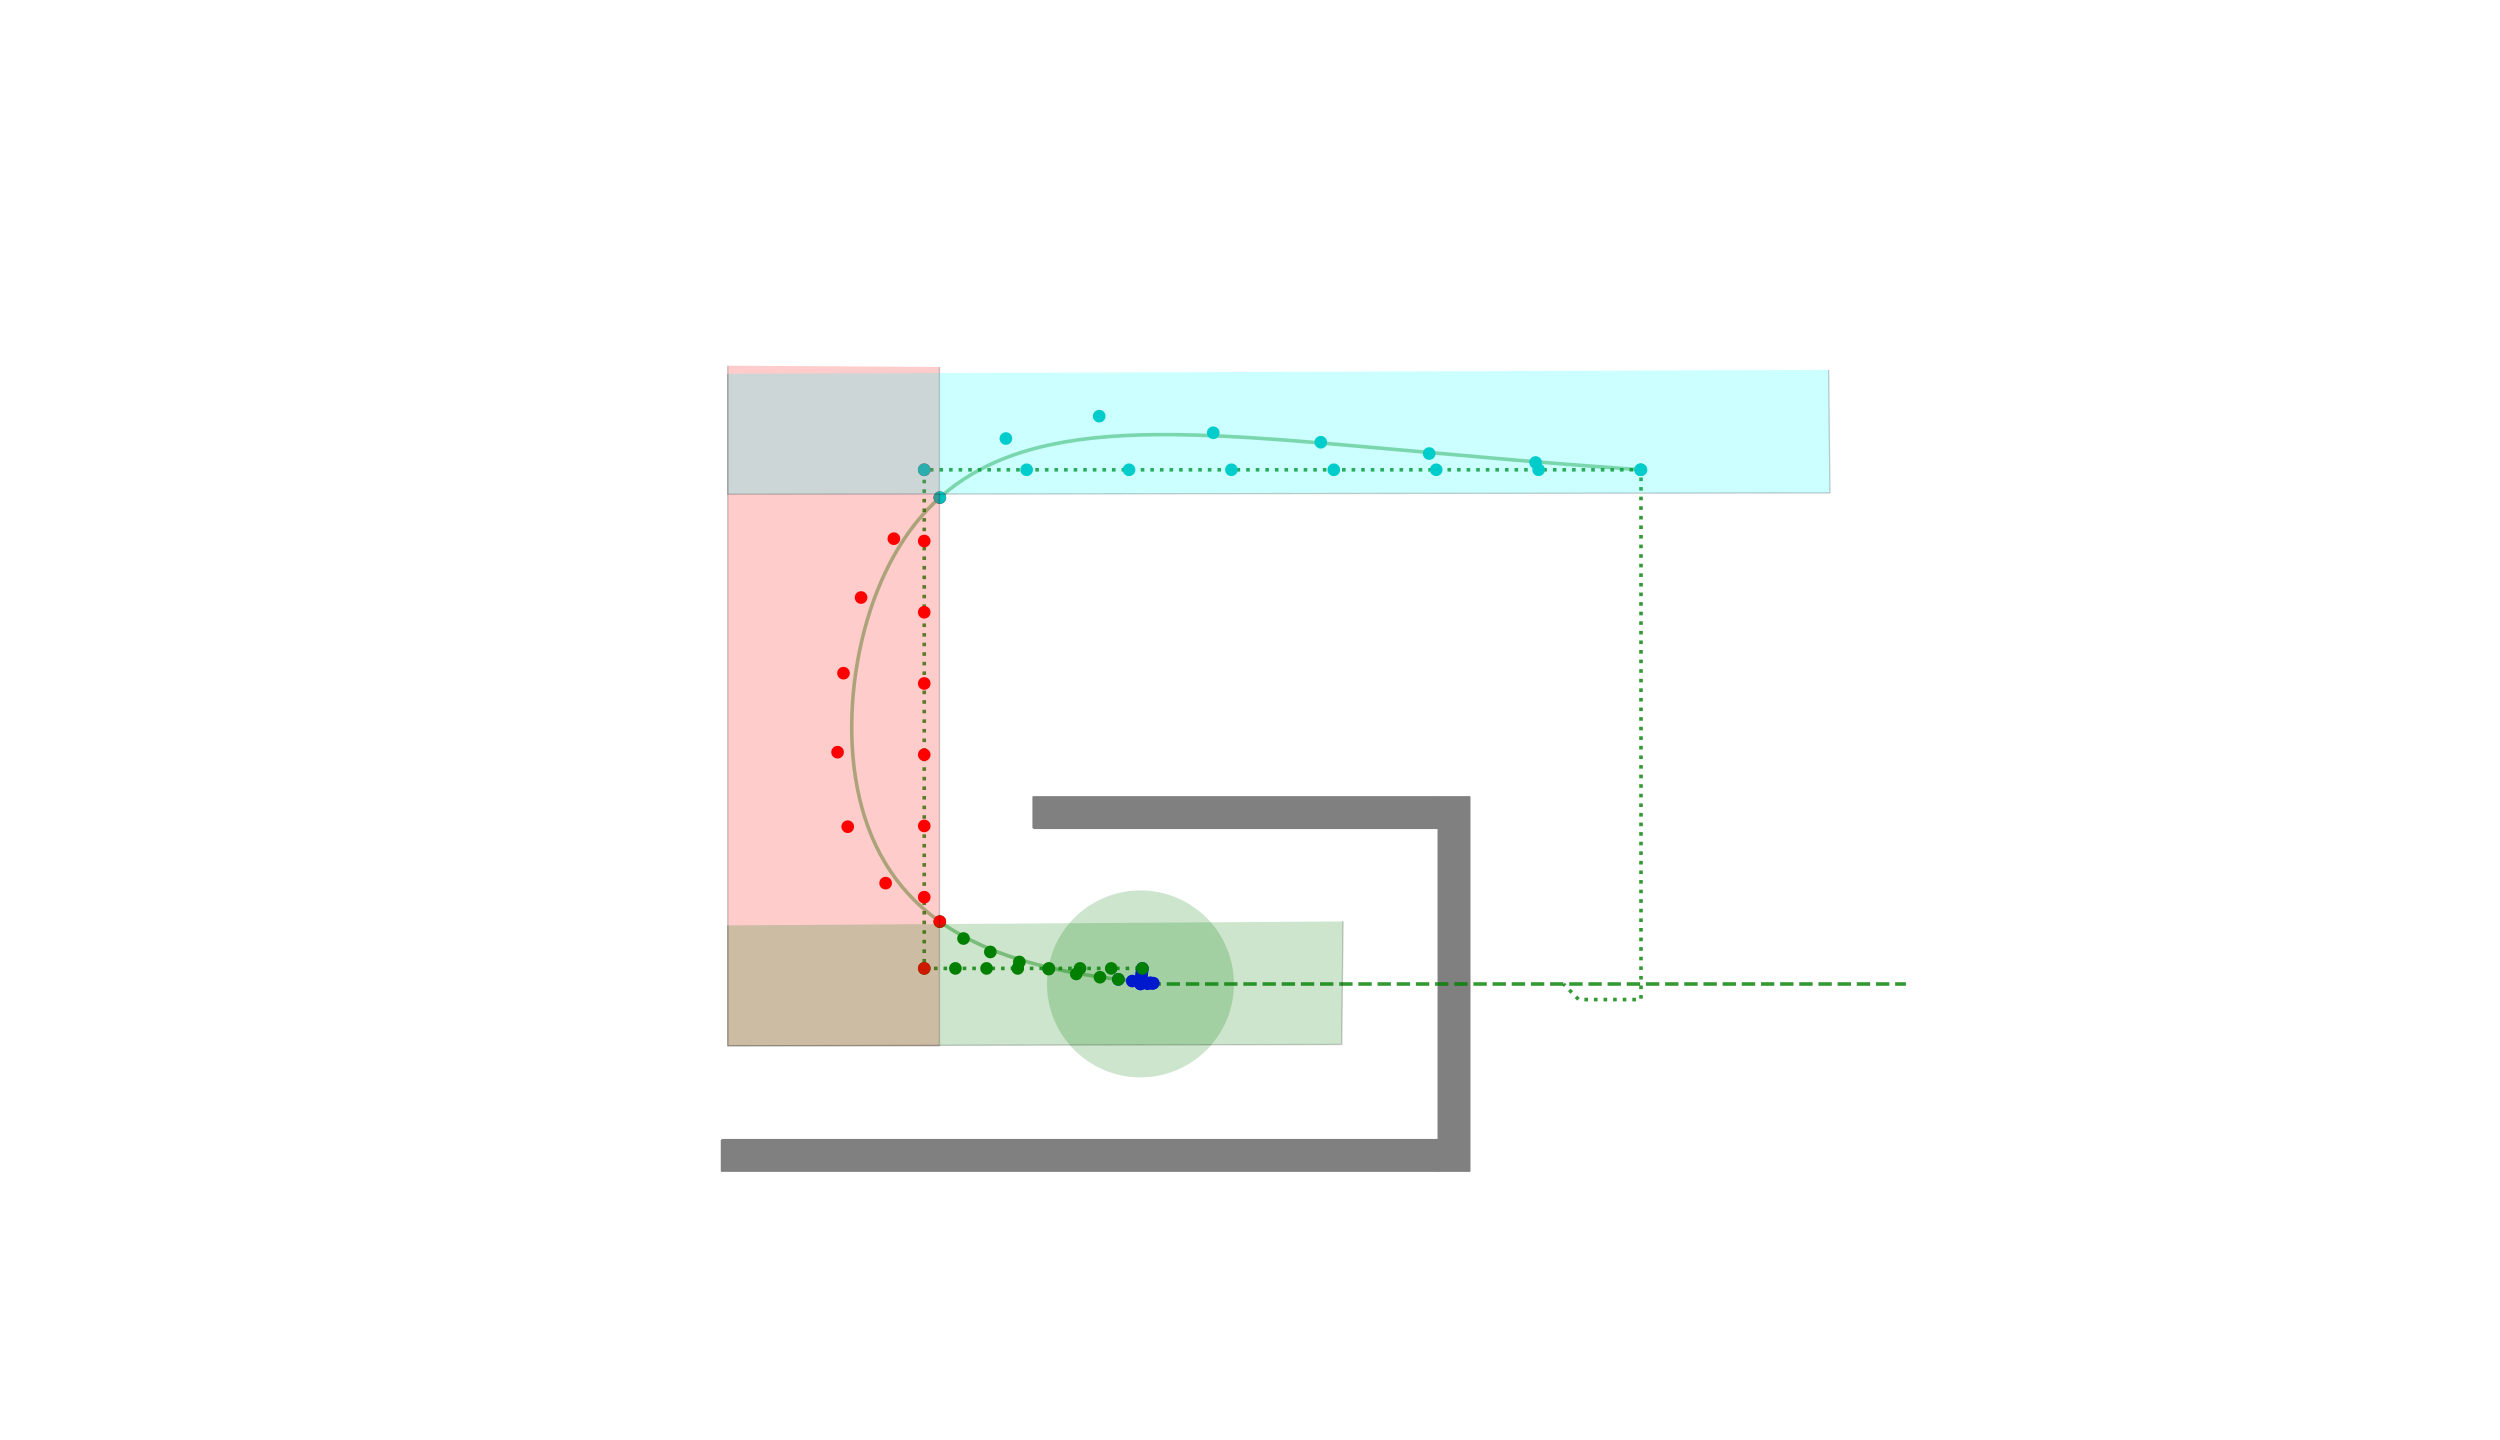 <?xml version="1.0" encoding="UTF-8" standalone="no"?>
<!-- Created with matplotlib (http://matplotlib.org/) -->

<svg
   xmlns:dc="http://purl.org/dc/elements/1.1/"
   xmlns:cc="http://creativecommons.org/ns#"
   xmlns:rdf="http://www.w3.org/1999/02/22-rdf-syntax-ns#"
   xmlns:svg="http://www.w3.org/2000/svg"
   xmlns="http://www.w3.org/2000/svg"
   xmlns:xlink="http://www.w3.org/1999/xlink"
   xmlns:sodipodi="http://sodipodi.sourceforge.net/DTD/sodipodi-0.dtd"
   xmlns:inkscape="http://www.inkscape.org/namespaces/inkscape"
   height="796.32pt"
   version="1.1"
   viewBox="0 0 1382.4 796.32"
   width="1382.4pt"
   id="svg726"
   sodipodi:docname="swap2_cont.svg"
   inkscape:version="0.92.3 (unknown)">
  <sodipodi:namedview
     pagecolor="#ffffff"
     bordercolor="#666666"
     borderopacity="1"
     objecttolerance="10"
     gridtolerance="10"
     guidetolerance="10"
     inkscape:pageopacity="0"
     inkscape:pageshadow="2"
     inkscape:window-width="1920"
     inkscape:window-height="1140"
     id="namedview728"
     showgrid="false"
     inkscape:zoom="1.0250593"
     inkscape:cx="907.3293"
     inkscape:cy="577.40129"
     inkscape:window-x="0"
     inkscape:window-y="31"
     inkscape:window-maximized="1"
     inkscape:current-layer="figure_1" />
  <defs
     id="defs4">
    <style
       type="text/css"
       id="style2">
*{stroke-linecap:butt;stroke-linejoin:round;}
  </style>
  </defs>
  <g
     id="figure_1"
     style="stroke-linecap:butt;stroke-linejoin:round">
    <g
       id="patch_1"
       style="stroke-linecap:butt;stroke-linejoin:round">
      <path
         d="M 0,796.32 H 1382.4 V 0 H 0 Z"
         style="fill:#ffffff;stroke-linecap:butt;stroke-linejoin:round"
         id="path6"
         inkscape:connector-curvature="0" />
    </g>
    <g
       style="stroke-linecap:butt;stroke-linejoin:round"
       id="patch_2">
      <path
         inkscape:connector-curvature="0"
         id="path12"
         style="opacity:0.5;fill:#1f77b4;stroke-linecap:butt;stroke-linejoin:round"
         d="m 399.052,647.503 h 17.233 V 630.27 H 399.052 Z"
         clip-path="url(#p2a9ac91799)" />
    </g>
    <g
       style="stroke-linecap:butt;stroke-linejoin:round"
       id="patch_3">
      <path
         inkscape:connector-curvature="0"
         id="path15"
         style="opacity:0.5;fill:#1f77b4;stroke-linecap:butt;stroke-linejoin:round"
         d="m 416.285,647.503 h 17.233 v -17.233 h -17.233 z"
         clip-path="url(#p2a9ac91799)" />
    </g>
    <g
       style="stroke-linecap:butt;stroke-linejoin:round"
       id="patch_4">
      <path
         inkscape:connector-curvature="0"
         id="path18"
         style="opacity:0.5;fill:#1f77b4;stroke-linecap:butt;stroke-linejoin:round"
         d="m 433.517,647.503 h 17.233 v -17.233 h -17.233 z"
         clip-path="url(#p2a9ac91799)" />
    </g>
    <g
       style="stroke-linecap:butt;stroke-linejoin:round"
       id="patch_5">
      <path
         inkscape:connector-curvature="0"
         id="path21"
         style="opacity:0.5;fill:#1f77b4;stroke-linecap:butt;stroke-linejoin:round"
         d="m 450.75,647.503 h 17.233 v -17.233 h -17.233 z"
         clip-path="url(#p2a9ac91799)" />
    </g>
    <g
       style="stroke-linecap:butt;stroke-linejoin:round"
       id="patch_6">
      <path
         inkscape:connector-curvature="0"
         id="path24"
         style="opacity:0.5;fill:#1f77b4;stroke-linecap:butt;stroke-linejoin:round"
         d="m 467.982,647.503 h 17.233 v -17.233 h -17.233 z"
         clip-path="url(#p2a9ac91799)" />
    </g>
    <g
       style="stroke-linecap:butt;stroke-linejoin:round"
       id="patch_7">
      <path
         inkscape:connector-curvature="0"
         id="path27"
         style="opacity:0.5;fill:#1f77b4;stroke-linecap:butt;stroke-linejoin:round"
         d="m 485.215,647.503 h 17.233 v -17.233 h -17.233 z"
         clip-path="url(#p2a9ac91799)" />
    </g>
    <g
       style="stroke-linecap:butt;stroke-linejoin:round"
       id="patch_8">
      <path
         inkscape:connector-curvature="0"
         id="path30"
         style="opacity:0.5;fill:#1f77b4;stroke-linecap:butt;stroke-linejoin:round"
         d="m 502.447,647.503 h 17.233 v -17.233 h -17.233 z"
         clip-path="url(#p2a9ac91799)" />
    </g>
    <g
       style="stroke-linecap:butt;stroke-linejoin:round"
       id="patch_9">
      <path
         inkscape:connector-curvature="0"
         id="path33"
         style="opacity:0.5;fill:#1f77b4;stroke-linecap:butt;stroke-linejoin:round"
         d="m 519.68,647.503 h 17.233 v -17.233 h -17.233 z"
         clip-path="url(#p2a9ac91799)" />
    </g>
    <g
       style="stroke-linecap:butt;stroke-linejoin:round"
       id="patch_10">
      <path
         inkscape:connector-curvature="0"
         id="path36"
         style="opacity:0.5;fill:#1f77b4;stroke-linecap:butt;stroke-linejoin:round"
         d="m 536.913,647.503 h 17.233 v -17.233 h -17.233 z"
         clip-path="url(#p2a9ac91799)" />
    </g>
    <g
       style="stroke-linecap:butt;stroke-linejoin:round"
       id="patch_11">
      <path
         inkscape:connector-curvature="0"
         id="path39"
         style="opacity:0.5;fill:#1f77b4;stroke-linecap:butt;stroke-linejoin:round"
         d="m 554.145,647.503 h 17.233 v -17.233 h -17.233 z"
         clip-path="url(#p2a9ac91799)" />
    </g>
    <g
       style="stroke-linecap:butt;stroke-linejoin:round"
       id="patch_12">
      <path
         inkscape:connector-curvature="0"
         id="path42"
         style="opacity:0.5;fill:#1f77b4;stroke-linecap:butt;stroke-linejoin:round"
         d="m 571.378,647.503 h 17.233 v -17.233 h -17.233 z"
         clip-path="url(#p2a9ac91799)" />
    </g>
    <g
       style="stroke-linecap:butt;stroke-linejoin:round"
       id="patch_13">
      <path
         inkscape:connector-curvature="0"
         id="path45"
         style="opacity:0.5;fill:#1f77b4;stroke-linecap:butt;stroke-linejoin:round"
         d="m 588.61,647.503 h 17.233 v -17.233 h -17.233 z"
         clip-path="url(#p2a9ac91799)" />
    </g>
    <g
       style="stroke-linecap:butt;stroke-linejoin:round"
       id="patch_14">
      <path
         inkscape:connector-curvature="0"
         id="path48"
         style="opacity:0.5;fill:#1f77b4;stroke-linecap:butt;stroke-linejoin:round"
         d="m 605.843,647.503 h 17.233 v -17.233 h -17.233 z"
         clip-path="url(#p2a9ac91799)" />
    </g>
    <g
       style="stroke-linecap:butt;stroke-linejoin:round"
       id="patch_15">
      <path
         inkscape:connector-curvature="0"
         id="path51"
         style="opacity:0.5;fill:#1f77b4;stroke-linecap:butt;stroke-linejoin:round"
         d="m 623.075,647.503 h 17.233 v -17.233 h -17.233 z"
         clip-path="url(#p2a9ac91799)" />
    </g>
    <g
       style="stroke-linecap:butt;stroke-linejoin:round"
       id="patch_16">
      <path
         inkscape:connector-curvature="0"
         id="path54"
         style="opacity:0.5;fill:#1f77b4;stroke-linecap:butt;stroke-linejoin:round"
         d="m 640.308,647.503 h 17.233 v -17.233 h -17.233 z"
         clip-path="url(#p2a9ac91799)" />
    </g>
    <g
       style="stroke-linecap:butt;stroke-linejoin:round"
       id="patch_17">
      <path
         inkscape:connector-curvature="0"
         id="path57"
         style="opacity:0.5;fill:#1f77b4;stroke-linecap:butt;stroke-linejoin:round"
         d="m 657.54,647.503 h 17.233 v -17.233 h -17.233 z"
         clip-path="url(#p2a9ac91799)" />
    </g>
    <g
       style="stroke-linecap:butt;stroke-linejoin:round"
       id="patch_18">
      <path
         inkscape:connector-curvature="0"
         id="path60"
         style="opacity:0.5;fill:#1f77b4;stroke-linecap:butt;stroke-linejoin:round"
         d="m 674.773,647.503 h 17.233 v -17.233 h -17.233 z"
         clip-path="url(#p2a9ac91799)" />
    </g>
    <g
       style="stroke-linecap:butt;stroke-linejoin:round"
       id="patch_19">
      <path
         inkscape:connector-curvature="0"
         id="path63"
         style="opacity:0.5;fill:#1f77b4;stroke-linecap:butt;stroke-linejoin:round"
         d="m 692.005,647.503 h 17.233 v -17.233 h -17.233 z"
         clip-path="url(#p2a9ac91799)" />
    </g>
    <g
       style="stroke-linecap:butt;stroke-linejoin:round"
       id="patch_20">
      <path
         inkscape:connector-curvature="0"
         id="path66"
         style="opacity:0.5;fill:#1f77b4;stroke-linecap:butt;stroke-linejoin:round"
         d="m 709.238,647.503 h 17.233 v -17.233 h -17.233 z"
         clip-path="url(#p2a9ac91799)" />
    </g>
    <g
       style="stroke-linecap:butt;stroke-linejoin:round"
       id="patch_21">
      <path
         inkscape:connector-curvature="0"
         id="path69"
         style="opacity:0.5;fill:#1f77b4;stroke-linecap:butt;stroke-linejoin:round"
         d="m 726.471,647.503 h 17.233 v -17.233 h -17.233 z"
         clip-path="url(#p2a9ac91799)" />
    </g>
    <g
       style="stroke-linecap:butt;stroke-linejoin:round"
       id="patch_22">
      <path
         inkscape:connector-curvature="0"
         id="path72"
         style="opacity:0.5;fill:#1f77b4;stroke-linecap:butt;stroke-linejoin:round"
         d="m 743.703,647.503 h 17.233 v -17.233 h -17.233 z"
         clip-path="url(#p2a9ac91799)" />
    </g>
    <g
       style="stroke-linecap:butt;stroke-linejoin:round"
       id="patch_23">
      <path
         inkscape:connector-curvature="0"
         id="path75"
         style="opacity:0.5;fill:#1f77b4;stroke-linecap:butt;stroke-linejoin:round"
         d="m 760.936,647.503 h 17.233 v -17.233 h -17.233 z"
         clip-path="url(#p2a9ac91799)" />
    </g>
    <g
       style="stroke-linecap:butt;stroke-linejoin:round"
       id="patch_24">
      <path
         inkscape:connector-curvature="0"
         id="path78"
         style="opacity:0.5;fill:#1f77b4;stroke-linecap:butt;stroke-linejoin:round"
         d="m 778.168,647.503 h 17.233 v -17.233 h -17.233 z"
         clip-path="url(#p2a9ac91799)" />
    </g>
    <g
       style="stroke-linecap:butt;stroke-linejoin:round"
       id="patch_25">
      <path
         inkscape:connector-curvature="0"
         id="path81"
         style="opacity:0.5;fill:#1f77b4;stroke-linecap:butt;stroke-linejoin:round"
         d="m 795.401,647.503 h 17.233 v -17.233 h -17.233 z"
         clip-path="url(#p2a9ac91799)" />
    </g>
    <g
       style="stroke-linecap:butt;stroke-linejoin:round"
       id="patch_26">
      <path
         inkscape:connector-curvature="0"
         id="path84"
         style="opacity:0.5;fill:#1f77b4;stroke-linecap:butt;stroke-linejoin:round"
         d="m 795.401,630.27 h 17.233 v -17.233 h -17.233 z"
         clip-path="url(#p2a9ac91799)" />
    </g>
    <g
       style="stroke-linecap:butt;stroke-linejoin:round"
       id="patch_27">
      <path
         inkscape:connector-curvature="0"
         id="path87"
         style="opacity:0.5;fill:#1f77b4;stroke-linecap:butt;stroke-linejoin:round"
         d="m 795.401,613.037 h 17.233 V 595.805 h -17.233 z"
         clip-path="url(#p2a9ac91799)" />
    </g>
    <g
       style="stroke-linecap:butt;stroke-linejoin:round"
       id="patch_28">
      <path
         inkscape:connector-curvature="0"
         id="path90"
         style="opacity:0.5;fill:#1f77b4;stroke-linecap:butt;stroke-linejoin:round"
         d="m 795.401,595.805 h 17.233 v -17.233 h -17.233 z"
         clip-path="url(#p2a9ac91799)" />
    </g>
    <g
       style="stroke-linecap:butt;stroke-linejoin:round"
       id="patch_29">
      <path
         inkscape:connector-curvature="0"
         id="path93"
         style="opacity:0.5;fill:#1f77b4;stroke-linecap:butt;stroke-linejoin:round"
         d="m 795.401,578.572 h 17.233 v -17.233 h -17.233 z"
         clip-path="url(#p2a9ac91799)" />
    </g>
    <g
       style="stroke-linecap:butt;stroke-linejoin:round"
       id="patch_30">
      <path
         inkscape:connector-curvature="0"
         id="path96"
         style="opacity:0.5;fill:#1f77b4;stroke-linecap:butt;stroke-linejoin:round"
         d="m 795.401,561.34 h 17.233 v -17.233 h -17.233 z"
         clip-path="url(#p2a9ac91799)" />
    </g>
    <g
       style="stroke-linecap:butt;stroke-linejoin:round"
       id="patch_31">
      <path
         inkscape:connector-curvature="0"
         id="path99"
         style="opacity:0.5;fill:#1f77b4;stroke-linecap:butt;stroke-linejoin:round"
         d="m 795.401,544.107 h 17.233 v -17.233 h -17.233 z"
         clip-path="url(#p2a9ac91799)" />
    </g>
    <g
       style="stroke-linecap:butt;stroke-linejoin:round"
       id="patch_32">
      <path
         inkscape:connector-curvature="0"
         id="path102"
         style="opacity:0.5;fill:#1f77b4;stroke-linecap:butt;stroke-linejoin:round"
         d="m 795.401,526.875 h 17.233 v -17.233 h -17.233 z"
         clip-path="url(#p2a9ac91799)" />
    </g>
    <g
       style="stroke-linecap:butt;stroke-linejoin:round"
       id="patch_33">
      <path
         inkscape:connector-curvature="0"
         id="path105"
         style="opacity:0.5;fill:#1f77b4;stroke-linecap:butt;stroke-linejoin:round"
         d="m 795.401,509.642 h 17.233 v -17.233 h -17.233 z"
         clip-path="url(#p2a9ac91799)" />
    </g>
    <g
       style="stroke-linecap:butt;stroke-linejoin:round"
       id="patch_34">
      <path
         inkscape:connector-curvature="0"
         id="path108"
         style="opacity:0.5;fill:#1f77b4;stroke-linecap:butt;stroke-linejoin:round"
         d="m 795.401,492.41 h 17.233 V 475.177 h -17.233 z"
         clip-path="url(#p2a9ac91799)" />
    </g>
    <g
       style="stroke-linecap:butt;stroke-linejoin:round"
       id="patch_35">
      <path
         inkscape:connector-curvature="0"
         id="path111"
         style="opacity:0.5;fill:#1f77b4;stroke-linecap:butt;stroke-linejoin:round"
         d="m 795.401,475.177 h 17.233 v -17.233 h -17.233 z"
         clip-path="url(#p2a9ac91799)" />
    </g>
    <g
       style="stroke-linecap:butt;stroke-linejoin:round"
       id="patch_36">
      <path
         inkscape:connector-curvature="0"
         id="path114"
         style="opacity:0.5;fill:#1f77b4;stroke-linecap:butt;stroke-linejoin:round"
         d="m 571.378,457.945 h 17.233 v -17.233 h -17.233 z"
         clip-path="url(#p2a9ac91799)" />
    </g>
    <g
       style="stroke-linecap:butt;stroke-linejoin:round"
       id="patch_37">
      <path
         inkscape:connector-curvature="0"
         id="path117"
         style="opacity:0.5;fill:#1f77b4;stroke-linecap:butt;stroke-linejoin:round"
         d="m 588.61,457.945 h 17.233 v -17.233 h -17.233 z"
         clip-path="url(#p2a9ac91799)" />
    </g>
    <g
       style="stroke-linecap:butt;stroke-linejoin:round"
       id="patch_38">
      <path
         inkscape:connector-curvature="0"
         id="path120"
         style="opacity:0.5;fill:#1f77b4;stroke-linecap:butt;stroke-linejoin:round"
         d="m 605.843,457.945 h 17.233 v -17.233 h -17.233 z"
         clip-path="url(#p2a9ac91799)" />
    </g>
    <g
       style="stroke-linecap:butt;stroke-linejoin:round"
       id="patch_39">
      <path
         inkscape:connector-curvature="0"
         id="path123"
         style="opacity:0.5;fill:#1f77b4;stroke-linecap:butt;stroke-linejoin:round"
         d="m 623.075,457.945 h 17.233 v -17.233 h -17.233 z"
         clip-path="url(#p2a9ac91799)" />
    </g>
    <g
       style="stroke-linecap:butt;stroke-linejoin:round"
       id="patch_40">
      <path
         inkscape:connector-curvature="0"
         id="path126"
         style="opacity:0.5;fill:#1f77b4;stroke-linecap:butt;stroke-linejoin:round"
         d="m 640.308,457.945 h 17.233 v -17.233 h -17.233 z"
         clip-path="url(#p2a9ac91799)" />
    </g>
    <g
       style="stroke-linecap:butt;stroke-linejoin:round"
       id="patch_41">
      <path
         inkscape:connector-curvature="0"
         id="path129"
         style="opacity:0.5;fill:#1f77b4;stroke-linecap:butt;stroke-linejoin:round"
         d="m 657.54,457.945 h 17.233 v -17.233 h -17.233 z"
         clip-path="url(#p2a9ac91799)" />
    </g>
    <g
       style="stroke-linecap:butt;stroke-linejoin:round"
       id="patch_42">
      <path
         inkscape:connector-curvature="0"
         id="path132"
         style="opacity:0.5;fill:#1f77b4;stroke-linecap:butt;stroke-linejoin:round"
         d="m 674.773,457.945 h 17.233 v -17.233 h -17.233 z"
         clip-path="url(#p2a9ac91799)" />
    </g>
    <g
       style="stroke-linecap:butt;stroke-linejoin:round"
       id="patch_43">
      <path
         inkscape:connector-curvature="0"
         id="path135"
         style="opacity:0.5;fill:#1f77b4;stroke-linecap:butt;stroke-linejoin:round"
         d="m 692.005,457.945 h 17.233 v -17.233 h -17.233 z"
         clip-path="url(#p2a9ac91799)" />
    </g>
    <g
       style="stroke-linecap:butt;stroke-linejoin:round"
       id="patch_44">
      <path
         inkscape:connector-curvature="0"
         id="path138"
         style="opacity:0.5;fill:#1f77b4;stroke-linecap:butt;stroke-linejoin:round"
         d="m 709.238,457.945 h 17.233 v -17.233 h -17.233 z"
         clip-path="url(#p2a9ac91799)" />
    </g>
    <g
       style="stroke-linecap:butt;stroke-linejoin:round"
       id="patch_45">
      <path
         inkscape:connector-curvature="0"
         id="path141"
         style="opacity:0.5;fill:#1f77b4;stroke-linecap:butt;stroke-linejoin:round"
         d="m 726.471,457.945 h 17.233 v -17.233 h -17.233 z"
         clip-path="url(#p2a9ac91799)" />
    </g>
    <g
       style="stroke-linecap:butt;stroke-linejoin:round"
       id="patch_46">
      <path
         inkscape:connector-curvature="0"
         id="path144"
         style="opacity:0.5;fill:#1f77b4;stroke-linecap:butt;stroke-linejoin:round"
         d="m 743.703,457.945 h 17.233 v -17.233 h -17.233 z"
         clip-path="url(#p2a9ac91799)" />
    </g>
    <g
       style="stroke-linecap:butt;stroke-linejoin:round"
       id="patch_47">
      <path
         inkscape:connector-curvature="0"
         id="path147"
         style="opacity:0.5;fill:#1f77b4;stroke-linecap:butt;stroke-linejoin:round"
         d="m 760.936,457.945 h 17.233 v -17.233 h -17.233 z"
         clip-path="url(#p2a9ac91799)" />
    </g>
    <g
       style="stroke-linecap:butt;stroke-linejoin:round"
       id="patch_48">
      <path
         inkscape:connector-curvature="0"
         id="path150"
         style="opacity:0.5;fill:#1f77b4;stroke-linecap:butt;stroke-linejoin:round"
         d="m 778.168,457.945 h 17.233 v -17.233 h -17.233 z"
         clip-path="url(#p2a9ac91799)" />
    </g>
    <g
       style="stroke-linecap:butt;stroke-linejoin:round"
       id="patch_49">
      <path
         inkscape:connector-curvature="0"
         id="path153"
         style="opacity:0.5;fill:#1f77b4;stroke-linecap:butt;stroke-linejoin:round"
         d="m 795.401,457.945 h 17.233 v -17.233 h -17.233 z"
         clip-path="url(#p2a9ac91799)" />
    </g>
    <g
       style="stroke-linecap:butt;stroke-linejoin:round"
       id="patch_50">
      <path
         inkscape:connector-curvature="0"
         id="path156"
         style="opacity:0.2;fill:#008000;stroke-linecap:butt;stroke-linejoin:round"
         d="m 630.631,595.761 c 13.71,0 26.861,-5.447 36.556,-15.142 9.695,-9.695 15.142,-22.845 15.142,-36.556 0,-13.71 -5.447,-26.861 -15.142,-36.556 -9.695,-9.695 -22.845,-15.142 -36.556,-15.142 -13.71,0 -26.861,5.447 -36.556,15.142 -9.695,9.695 -15.142,22.845 -15.142,36.556 0,13.71 5.447,26.861 15.142,36.556 9.695,9.695 22.845,15.142 36.556,15.142 z"
         clip-path="url(#p2a9ac91799)" />
    </g>
    <g
       style="stroke-linecap:butt;stroke-linejoin:round"
       id="patch_51">
      <path
         inkscape:connector-curvature="0"
         id="path193"
         style="fill:#808080;stroke:#808080;stroke-linecap:butt;stroke-linejoin:miter"
         d="m 795.401,440.712 h 17.233 V 647.503 H 795.401 V 440.712"
         clip-path="url(#p2a9ac91799)" />
    </g>
    <g
       style="stroke-linecap:butt;stroke-linejoin:round"
       id="patch_52">
      <path
         inkscape:connector-curvature="0"
         id="path196"
         style="fill:#808080;stroke:#808080;stroke-linecap:butt;stroke-linejoin:miter"
         d="M 571.378,457.945 H 795.401 V 440.712 H 571.378 v 17.233"
         clip-path="url(#p2a9ac91799)" />
    </g>
    <g
       style="stroke-linecap:butt;stroke-linejoin:round"
       id="patch_53">
      <path
         inkscape:connector-curvature="0"
         id="path199"
         style="fill:#808080;stroke:#808080;stroke-linecap:butt;stroke-linejoin:miter"
         d="m 399.052,630.27 h 396.348 v 17.233 H 399.052 v -17.233"
         clip-path="url(#p2a9ac91799)" />
    </g>
    <g
       style="stroke-linecap:butt;stroke-linejoin:round"
       id="line2d_5" />
    <g
       style="stroke-linecap:butt;stroke-linejoin:round"
       id="line2d_9">
      <path
         inkscape:connector-curvature="0"
         id="path223"
         style="fill:none;stroke:#008000;stroke-width:2;stroke-linecap:square;stroke-linejoin:round"
         d="m 1014.344,797.32 v 0"
         clip-path="url(#p2a9ac91799)"
         sodipodi:nodetypes="cc" />
    </g>
    <g
       style="stroke-linecap:butt;stroke-linejoin:round"
       id="line2d_18">
      <path
         inkscape:connector-curvature="0"
         id="path250"
         style="opacity:0.8;fill:none;stroke:#008000;stroke-width:2;stroke-linecap:butt;stroke-linejoin:round;stroke-dasharray:7.4, 3.2;stroke-dashoffset:0"
         d="m 634.523,544.125 419.366,-0.018 v 0"
         clip-path="url(#p2a9ac91799)" />
    </g>
    <g
       style="stroke-linecap:butt;stroke-linejoin:round"
       id="line2d_19">
      <path
         inkscape:connector-curvature="0"
         id="path253"
         style="opacity:0.4;fill:none;stroke:#008000;stroke-width:2;stroke-linecap:square;stroke-linejoin:round"
         d="m 630.631,544.063 4.548,-0.192 0.852,-0.166 -0.109,-0.1 -0.857,-0.179 -3.29,-0.399 -16.769,-1.872 -10.096,-1.398 -9.064,-1.494 -7.247,-1.38 -7.537,-1.632 -7.74,-1.912 -7.856,-2.217 -7.886,-2.548 -5.234,-1.894 -5.187,-2.057 -5.118,-2.227 -5.027,-2.402 -4.916,-2.581 -4.787,-2.763 -4.64,-2.949 -4.479,-3.135 -4.305,-3.323 -4.119,-3.509 -3.925,-3.693 -3.723,-3.875 -3.516,-4.052 -3.304,-4.224 -3.09,-4.391 -2.874,-4.552 -2.657,-4.706 -2.441,-4.852 -2.225,-4.99 -2.012,-5.119 -1.8,-5.24 -1.592,-5.352 -1.386,-5.454 -1.184,-5.546 -0.986,-5.628 -0.792,-5.7 -0.602,-5.762 -0.415,-5.813 -0.233,-5.854 -0.054,-5.884 0.121,-5.903 0.292,-5.911 0.46,-5.908 0.625,-5.895 0.787,-5.871 0.946,-5.836 1.103,-5.79 1.257,-5.734 1.41,-5.667 1.561,-5.591 1.711,-5.504 1.86,-5.407 2.008,-5.3 2.155,-5.185 2.301,-5.06 2.447,-4.926 2.593,-4.785 2.738,-4.635 2.883,-4.479 3.028,-4.316 3.172,-4.147 3.315,-3.972 3.458,-3.794 3.599,-3.611 3.738,-3.427 3.876,-3.241 4.01,-3.055 4.142,-2.87 4.27,-2.686 4.394,-2.505 4.514,-2.327 4.63,-2.153 4.742,-1.983 4.848,-1.818 4.951,-1.658 5.048,-1.504 5.141,-1.355 5.229,-1.212 7.997,-1.564 8.168,-1.277 8.324,-1.012 8.464,-0.769 8.589,-0.547 8.7,-0.345 8.798,-0.164 11.861,0.03 11.986,0.275 12.085,0.48 15.213,0.833 18.363,1.26 21.507,1.713 30.766,2.691 76.518,6.777 33.346,2.697 30.109,2.228 5.998,0.419 v 0"
         clip-path="url(#p2a9ac91799)" />
    </g>
    <g
       style="stroke-linecap:butt;stroke-linejoin:round"
       id="line2d_20">
      <path
         inkscape:connector-curvature="0"
         id="path256"
         style="opacity:0.8;fill:none;stroke:#008000;stroke-width:2;stroke-linecap:butt;stroke-linejoin:round;stroke-dasharray:2, 3.3;stroke-dashoffset:0"
         d="m 630.631,544.063 1.06,-8.572 H 511.064 V 259.77 H 907.412 v 292.953 h -34.465 l -8.341,-8.601"
         clip-path="url(#p2a9ac91799)" />
    </g>
    <g
       style="stroke-linecap:butt;stroke-linejoin:round"
       id="line2d_21">
      <path
         inkscape:connector-curvature="0"
         id="path259"
         style="opacity:0.8;fill:none;stroke:#0000ff;stroke-width:1.5;stroke-linecap:square;stroke-linejoin:round"
         d="M 630.631,544.063"
         clip-path="url(#p2a9ac91799)" />
      <defs
         id="defs262">
        <path
           inkscape:connector-curvature="0"
           style="stroke:#0000ff;stroke-linecap:butt;stroke-linejoin:round"
           id="m31e0ccefa4"
           d="M 0,3 C 0.796,3 1.559,2.684 2.121,2.121 2.684,1.559 3,0.796 3,0 3,-0.796 2.684,-1.559 2.121,-2.121 1.559,-2.684 0.796,-3 0,-3 -0.796,-3 -1.559,-2.684 -2.121,-2.121 -2.684,-1.559 -3,-0.796 -3,0 -3,0.796 -2.684,1.559 -2.121,2.121 -1.559,2.684 -0.796,3 0,3 Z" />
      </defs>
      <g
         style="stroke-linecap:butt;stroke-linejoin:round"
         id="g266"
         clip-path="url(#p2a9ac91799)">
        <use
           height="100%"
           width="100%"
           id="use264"
           y="544.063"
           xlink:href="#m31e0ccefa4"
           x="630.631"
           style="opacity:0.8;fill:#0000ff;stroke:#0000ff;stroke-linecap:butt;stroke-linejoin:round" />
      </g>
    </g>
    <g
       style="stroke-linecap:butt;stroke-linejoin:round"
       id="line2d_22">
      <path
         inkscape:connector-curvature="0"
         id="path269"
         style="opacity:0.8;fill:none;stroke:#0000ff;stroke-width:1.5;stroke-linecap:square;stroke-linejoin:round"
         d="M 634.562,543.984"
         clip-path="url(#p2a9ac91799)" />
      <g
         style="stroke-linecap:butt;stroke-linejoin:round"
         id="g273"
         clip-path="url(#p2a9ac91799)">
        <use
           height="100%"
           width="100%"
           id="use271"
           y="543.984"
           xlink:href="#m31e0ccefa4"
           x="634.562"
           style="opacity:0.8;fill:#0000ff;stroke:#0000ff;stroke-linecap:butt;stroke-linejoin:round" />
      </g>
    </g>
    <g
       style="stroke-linecap:butt;stroke-linejoin:round"
       id="line2d_23">
      <path
         inkscape:connector-curvature="0"
         id="path276"
         style="opacity:0.8;fill:none;stroke:#0000ff;stroke-width:1.5;stroke-linecap:square;stroke-linejoin:round"
         d="M 637.18,543.831"
         clip-path="url(#p2a9ac91799)" />
      <g
         style="stroke-linecap:butt;stroke-linejoin:round"
         id="g280"
         clip-path="url(#p2a9ac91799)">
        <use
           height="100%"
           width="100%"
           id="use278"
           y="543.831"
           xlink:href="#m31e0ccefa4"
           x="637.18"
           style="opacity:0.8;fill:#0000ff;stroke:#0000ff;stroke-linecap:butt;stroke-linejoin:round" />
      </g>
    </g>
    <g
       style="stroke-linecap:butt;stroke-linejoin:round"
       id="line2d_24">
      <path
         inkscape:connector-curvature="0"
         id="path283"
         style="opacity:0.8;fill:none;stroke:#0000ff;stroke-width:1.5;stroke-linecap:square;stroke-linejoin:round"
         d="M 637.765,543.645"
         clip-path="url(#p2a9ac91799)" />
      <g
         style="stroke-linecap:butt;stroke-linejoin:round"
         id="g287"
         clip-path="url(#p2a9ac91799)">
        <use
           height="100%"
           width="100%"
           id="use285"
           y="543.645"
           xlink:href="#m31e0ccefa4"
           x="637.765"
           style="opacity:0.8;fill:#0000ff;stroke:#0000ff;stroke-linecap:butt;stroke-linejoin:round" />
      </g>
    </g>
    <g
       style="stroke-linecap:butt;stroke-linejoin:round"
       id="line2d_25">
      <path
         inkscape:connector-curvature="0"
         id="path290"
         style="opacity:0.8;fill:none;stroke:#0000ff;stroke-width:1.5;stroke-linecap:square;stroke-linejoin:round"
         d="M 636.052,543.407"
         clip-path="url(#p2a9ac91799)" />
      <g
         style="stroke-linecap:butt;stroke-linejoin:round"
         id="g294"
         clip-path="url(#p2a9ac91799)">
        <use
           height="100%"
           width="100%"
           id="use292"
           y="543.407"
           xlink:href="#m31e0ccefa4"
           x="636.052"
           style="opacity:0.8;fill:#0000ff;stroke:#0000ff;stroke-linecap:butt;stroke-linejoin:round" />
      </g>
    </g>
    <g
       style="stroke-linecap:butt;stroke-linejoin:round"
       id="line2d_26">
      <path
         inkscape:connector-curvature="0"
         id="path297"
         style="opacity:0.8;fill:none;stroke:#0000ff;stroke-width:1.5;stroke-linecap:square;stroke-linejoin:round"
         d="M 632.079,543.054"
         clip-path="url(#p2a9ac91799)" />
      <g
         style="stroke-linecap:butt;stroke-linejoin:round"
         id="g301"
         clip-path="url(#p2a9ac91799)">
        <use
           height="100%"
           width="100%"
           id="use299"
           y="543.054"
           xlink:href="#m31e0ccefa4"
           x="632.079"
           style="opacity:0.8;fill:#0000ff;stroke:#0000ff;stroke-linecap:butt;stroke-linejoin:round" />
      </g>
    </g>
    <g
       style="stroke-linecap:butt;stroke-linejoin:round"
       id="line2d_27">
      <path
         inkscape:connector-curvature="0"
         id="path304"
         style="opacity:0.8;fill:none;stroke:#0000ff;stroke-width:1.5;stroke-linecap:square;stroke-linejoin:round"
         d="M 626.082,542.483"
         clip-path="url(#p2a9ac91799)" />
      <g
         style="stroke-linecap:butt;stroke-linejoin:round"
         id="g308"
         clip-path="url(#p2a9ac91799)">
        <use
           height="100%"
           width="100%"
           id="use306"
           y="542.483"
           xlink:href="#m31e0ccefa4"
           x="626.082"
           style="opacity:0.8;fill:#0000ff;stroke:#0000ff;stroke-linecap:butt;stroke-linejoin:round" />
      </g>
    </g>
    <g
       style="stroke-linecap:butt;stroke-linejoin:round"
       id="line2d_28">
      <path
         inkscape:connector-curvature="0"
         id="path311"
         style="opacity:0.8;fill:none;stroke:#0000ff;stroke-width:1.5;stroke-linecap:square;stroke-linejoin:round"
         d="M 618.409,541.572"
         clip-path="url(#p2a9ac91799)" />
      <g
         style="stroke-linecap:butt;stroke-linejoin:round"
         id="g315"
         clip-path="url(#p2a9ac91799)">
        <use
           height="100%"
           width="100%"
           id="use313"
           y="541.572"
           xlink:href="#m31e0ccefa4"
           x="618.409"
           style="opacity:0.8;fill:#0000ff;stroke:#0000ff;stroke-linecap:butt;stroke-linejoin:round" />
      </g>
    </g>
    <g
       style="stroke-linecap:butt;stroke-linejoin:round"
       id="line2d_29">
      <path
         inkscape:connector-curvature="0"
         id="path318"
         style="opacity:0.8;fill:none;stroke:#008000;stroke-width:1.5;stroke-linecap:square;stroke-linejoin:round"
         d="M 618.409,541.572"
         clip-path="url(#p2a9ac91799)" />
      <defs
         id="defs321">
        <path
           inkscape:connector-curvature="0"
           style="stroke:#008000;stroke-linecap:butt;stroke-linejoin:round"
           id="m952938fedc"
           d="M 0,3 C 0.796,3 1.559,2.684 2.121,2.121 2.684,1.559 3,0.796 3,0 3,-0.796 2.684,-1.559 2.121,-2.121 1.559,-2.684 0.796,-3 0,-3 -0.796,-3 -1.559,-2.684 -2.121,-2.121 -2.684,-1.559 -3,-0.796 -3,0 -3,0.796 -2.684,1.559 -2.121,2.121 -1.559,2.684 -0.796,3 0,3 Z" />
      </defs>
      <g
         style="stroke-linecap:butt;stroke-linejoin:round"
         id="g325"
         clip-path="url(#p2a9ac91799)">
        <use
           height="100%"
           width="100%"
           id="use323"
           y="541.572"
           xlink:href="#m952938fedc"
           x="618.409"
           style="opacity:0.8;fill:#008000;stroke:#008000;stroke-linecap:butt;stroke-linejoin:round" />
      </g>
    </g>
    <g
       style="stroke-linecap:butt;stroke-linejoin:round"
       id="line2d_30">
      <path
         inkscape:connector-curvature="0"
         id="path328"
         style="opacity:0.8;fill:none;stroke:#008000;stroke-width:1.5;stroke-linecap:square;stroke-linejoin:round"
         d="M 608.239,540.364"
         clip-path="url(#p2a9ac91799)" />
      <g
         style="stroke-linecap:butt;stroke-linejoin:round"
         id="g332"
         clip-path="url(#p2a9ac91799)">
        <use
           height="100%"
           width="100%"
           id="use330"
           y="540.364"
           xlink:href="#m952938fedc"
           x="608.239"
           style="opacity:0.8;fill:#008000;stroke:#008000;stroke-linecap:butt;stroke-linejoin:round" />
      </g>
    </g>
    <g
       style="stroke-linecap:butt;stroke-linejoin:round"
       id="line2d_31">
      <path
         inkscape:connector-curvature="0"
         id="path335"
         style="opacity:0.8;fill:none;stroke:#008000;stroke-width:1.5;stroke-linecap:square;stroke-linejoin:round"
         d="M 595.125,538.558"
         clip-path="url(#p2a9ac91799)" />
      <g
         style="stroke-linecap:butt;stroke-linejoin:round"
         id="g339"
         clip-path="url(#p2a9ac91799)">
        <use
           height="100%"
           width="100%"
           id="use337"
           y="538.558"
           xlink:href="#m952938fedc"
           x="595.125"
           style="opacity:0.8;fill:#008000;stroke:#008000;stroke-linecap:butt;stroke-linejoin:round" />
      </g>
    </g>
    <g
       style="stroke-linecap:butt;stroke-linejoin:round"
       id="line2d_32">
      <path
         inkscape:connector-curvature="0"
         id="path342"
         style="opacity:0.8;fill:none;stroke:#008000;stroke-width:1.5;stroke-linecap:square;stroke-linejoin:round"
         d="M 579.875,535.866"
         clip-path="url(#p2a9ac91799)" />
      <g
         style="stroke-linecap:butt;stroke-linejoin:round"
         id="g346"
         clip-path="url(#p2a9ac91799)">
        <use
           height="100%"
           width="100%"
           id="use344"
           y="535.866"
           xlink:href="#m952938fedc"
           x="579.875"
           style="opacity:0.8;fill:#008000;stroke:#008000;stroke-linecap:butt;stroke-linejoin:round" />
      </g>
    </g>
    <g
       style="stroke-linecap:butt;stroke-linejoin:round"
       id="line2d_33">
      <path
         inkscape:connector-curvature="0"
         id="path349"
         style="opacity:0.8;fill:none;stroke:#008000;stroke-width:1.5;stroke-linecap:square;stroke-linejoin:round"
         d="M 563.65,531.932"
         clip-path="url(#p2a9ac91799)" />
      <g
         style="stroke-linecap:butt;stroke-linejoin:round"
         id="g353"
         clip-path="url(#p2a9ac91799)">
        <use
           height="100%"
           width="100%"
           id="use351"
           y="531.932"
           xlink:href="#m952938fedc"
           x="563.65"
           style="opacity:0.8;fill:#008000;stroke:#008000;stroke-linecap:butt;stroke-linejoin:round" />
      </g>
    </g>
    <g
       style="stroke-linecap:butt;stroke-linejoin:round"
       id="line2d_34">
      <path
         inkscape:connector-curvature="0"
         id="path356"
         style="opacity:0.8;fill:none;stroke:#008000;stroke-width:1.5;stroke-linecap:square;stroke-linejoin:round"
         d="M 547.622,526.392"
         clip-path="url(#p2a9ac91799)" />
      <g
         style="stroke-linecap:butt;stroke-linejoin:round"
         id="g360"
         clip-path="url(#p2a9ac91799)">
        <use
           height="100%"
           width="100%"
           id="use358"
           y="526.392"
           xlink:href="#m952938fedc"
           x="547.622"
           style="opacity:0.8;fill:#008000;stroke:#008000;stroke-linecap:butt;stroke-linejoin:round" />
      </g>
    </g>
    <g
       style="stroke-linecap:butt;stroke-linejoin:round"
       id="line2d_35">
      <path
         inkscape:connector-curvature="0"
         id="path363"
         style="opacity:0.8;fill:none;stroke:#008000;stroke-width:1.5;stroke-linecap:square;stroke-linejoin:round"
         d="M 532.789,518.965"
         clip-path="url(#p2a9ac91799)" />
      <g
         style="stroke-linecap:butt;stroke-linejoin:round"
         id="g367"
         clip-path="url(#p2a9ac91799)">
        <use
           height="100%"
           width="100%"
           id="use365"
           y="518.965"
           xlink:href="#m952938fedc"
           x="532.789"
           style="opacity:0.8;fill:#008000;stroke:#008000;stroke-linecap:butt;stroke-linejoin:round" />
      </g>
    </g>
    <g
       style="stroke-linecap:butt;stroke-linejoin:round"
       id="line2d_36">
      <path
         inkscape:connector-curvature="0"
         id="path370"
         style="opacity:0.8;fill:none;stroke:#008000;stroke-width:1.5;stroke-linecap:square;stroke-linejoin:round"
         d="M 519.68,509.642"
         clip-path="url(#p2a9ac91799)" />
      <g
         style="stroke-linecap:butt;stroke-linejoin:round"
         id="g374"
         clip-path="url(#p2a9ac91799)">
        <use
           height="100%"
           width="100%"
           id="use372"
           y="509.642"
           xlink:href="#m952938fedc"
           x="519.68"
           style="opacity:0.8;fill:#008000;stroke:#008000;stroke-linecap:butt;stroke-linejoin:round" />
      </g>
    </g>
    <g
       style="stroke-linecap:butt;stroke-linejoin:round"
       id="line2d_37">
      <path
         inkscape:connector-curvature="0"
         id="path377"
         style="opacity:0.8;fill:none;stroke:#ff0000;stroke-width:1.5;stroke-linecap:square;stroke-linejoin:round"
         d="M 519.68,509.642"
         clip-path="url(#p2a9ac91799)" />
      <defs
         id="defs380">
        <path
           inkscape:connector-curvature="0"
           style="stroke:#ff0000;stroke-linecap:butt;stroke-linejoin:round"
           id="mda2265b9ce"
           d="M 0,3 C 0.796,3 1.559,2.684 2.121,2.121 2.684,1.559 3,0.796 3,0 3,-0.796 2.684,-1.559 2.121,-2.121 1.559,-2.684 0.796,-3 0,-3 -0.796,-3 -1.559,-2.684 -2.121,-2.121 -2.684,-1.559 -3,-0.796 -3,0 -3,0.796 -2.684,1.559 -2.121,2.121 -1.559,2.684 -0.796,3 0,3 Z" />
      </defs>
      <g
         style="stroke-linecap:butt;stroke-linejoin:round"
         id="g384"
         clip-path="url(#p2a9ac91799)">
        <use
           height="100%"
           width="100%"
           id="use382"
           y="509.642"
           xlink:href="#mda2265b9ce"
           x="519.68"
           style="opacity:0.8;fill:#ff0000;stroke:#ff0000;stroke-linecap:butt;stroke-linejoin:round" />
      </g>
    </g>
    <g
       style="stroke-linecap:butt;stroke-linejoin:round"
       id="line2d_38">
      <path
         inkscape:connector-curvature="0"
         id="path387"
         style="opacity:0.8;fill:none;stroke:#ff0000;stroke-width:1.5;stroke-linecap:square;stroke-linejoin:round"
         d="M 489.717,488.334"
         clip-path="url(#p2a9ac91799)" />
      <g
         style="stroke-linecap:butt;stroke-linejoin:round"
         id="g391"
         clip-path="url(#p2a9ac91799)">
        <use
           height="100%"
           width="100%"
           id="use389"
           y="488.334"
           xlink:href="#mda2265b9ce"
           x="489.717"
           style="opacity:0.8;fill:#ff0000;stroke:#ff0000;stroke-linecap:butt;stroke-linejoin:round" />
      </g>
    </g>
    <g
       style="stroke-linecap:butt;stroke-linejoin:round"
       id="line2d_39">
      <path
         inkscape:connector-curvature="0"
         id="path394"
         style="opacity:0.8;fill:none;stroke:#ff0000;stroke-width:1.5;stroke-linecap:square;stroke-linejoin:round"
         d="M 468.765,457.125"
         clip-path="url(#p2a9ac91799)" />
      <g
         style="stroke-linecap:butt;stroke-linejoin:round"
         id="g398"
         clip-path="url(#p2a9ac91799)">
        <use
           height="100%"
           width="100%"
           id="use396"
           y="457.125"
           xlink:href="#mda2265b9ce"
           x="468.765"
           style="opacity:0.8;fill:#ff0000;stroke:#ff0000;stroke-linecap:butt;stroke-linejoin:round" />
      </g>
    </g>
    <g
       style="stroke-linecap:butt;stroke-linejoin:round"
       id="line2d_40">
      <path
         inkscape:connector-curvature="0"
         id="path401"
         style="opacity:0.8;fill:none;stroke:#ff0000;stroke-width:1.5;stroke-linecap:square;stroke-linejoin:round"
         d="M 463.15,415.926"
         clip-path="url(#p2a9ac91799)" />
      <g
         style="stroke-linecap:butt;stroke-linejoin:round"
         id="g405"
         clip-path="url(#p2a9ac91799)">
        <use
           height="100%"
           width="100%"
           id="use403"
           y="415.926"
           xlink:href="#mda2265b9ce"
           x="463.15"
           style="opacity:0.8;fill:#ff0000;stroke:#ff0000;stroke-linecap:butt;stroke-linejoin:round" />
      </g>
    </g>
    <g
       style="stroke-linecap:butt;stroke-linejoin:round"
       id="line2d_41">
      <path
         inkscape:connector-curvature="0"
         id="path408"
         style="opacity:0.8;fill:none;stroke:#ff0000;stroke-width:1.5;stroke-linecap:square;stroke-linejoin:round"
         d="M 466.408,372.24"
         clip-path="url(#p2a9ac91799)" />
      <g
         style="stroke-linecap:butt;stroke-linejoin:round"
         id="g412"
         clip-path="url(#p2a9ac91799)">
        <use
           height="100%"
           width="100%"
           id="use410"
           y="372.24"
           xlink:href="#mda2265b9ce"
           x="466.408"
           style="opacity:0.8;fill:#ff0000;stroke:#ff0000;stroke-linecap:butt;stroke-linejoin:round" />
      </g>
    </g>
    <g
       style="stroke-linecap:butt;stroke-linejoin:round"
       id="line2d_42">
      <path
         inkscape:connector-curvature="0"
         id="path415"
         style="opacity:0.8;fill:none;stroke:#ff0000;stroke-width:1.5;stroke-linecap:square;stroke-linejoin:round"
         d="M 476.133,330.407"
         clip-path="url(#p2a9ac91799)" />
      <g
         style="stroke-linecap:butt;stroke-linejoin:round"
         id="g419"
         clip-path="url(#p2a9ac91799)">
        <use
           height="100%"
           width="100%"
           id="use417"
           y="330.407"
           xlink:href="#mda2265b9ce"
           x="476.133"
           style="opacity:0.8;fill:#ff0000;stroke:#ff0000;stroke-linecap:butt;stroke-linejoin:round" />
      </g>
    </g>
    <g
       style="stroke-linecap:butt;stroke-linejoin:round"
       id="line2d_43">
      <path
         inkscape:connector-curvature="0"
         id="path422"
         style="opacity:0.8;fill:none;stroke:#ff0000;stroke-width:1.5;stroke-linecap:square;stroke-linejoin:round"
         d="M 494.261,297.866"
         clip-path="url(#p2a9ac91799)" />
      <g
         style="stroke-linecap:butt;stroke-linejoin:round"
         id="g426"
         clip-path="url(#p2a9ac91799)">
        <use
           height="100%"
           width="100%"
           id="use424"
           y="297.866"
           xlink:href="#mda2265b9ce"
           x="494.261"
           style="opacity:0.8;fill:#ff0000;stroke:#ff0000;stroke-linecap:butt;stroke-linejoin:round" />
      </g>
    </g>
    <g
       style="stroke-linecap:butt;stroke-linejoin:round"
       id="line2d_44">
      <path
         inkscape:connector-curvature="0"
         id="path429"
         style="opacity:0.8;fill:none;stroke:#ff0000;stroke-width:1.5;stroke-linecap:square;stroke-linejoin:round"
         d="M 519.68,275.147"
         clip-path="url(#p2a9ac91799)" />
      <g
         style="stroke-linecap:butt;stroke-linejoin:round"
         id="g433"
         clip-path="url(#p2a9ac91799)">
        <use
           height="100%"
           width="100%"
           id="use431"
           y="275.147"
           xlink:href="#mda2265b9ce"
           x="519.68"
           style="opacity:0.8;fill:#ff0000;stroke:#ff0000;stroke-linecap:butt;stroke-linejoin:round" />
      </g>
    </g>
    <g
       style="stroke-linecap:butt;stroke-linejoin:round"
       id="line2d_45">
      <path
         inkscape:connector-curvature="0"
         id="path436"
         style="opacity:0.8;fill:none;stroke:#00bfbf;stroke-width:1.5;stroke-linecap:square;stroke-linejoin:round"
         d="M 519.68,275.147"
         clip-path="url(#p2a9ac91799)" />
      <defs
         id="defs439">
        <path
           inkscape:connector-curvature="0"
           style="stroke:#00bfbf;stroke-linecap:butt;stroke-linejoin:round"
           id="mf9d9455500"
           d="M 0,3 C 0.796,3 1.559,2.684 2.121,2.121 2.684,1.559 3,0.796 3,0 3,-0.796 2.684,-1.559 2.121,-2.121 1.559,-2.684 0.796,-3 0,-3 -0.796,-3 -1.559,-2.684 -2.121,-2.121 -2.684,-1.559 -3,-0.796 -3,0 -3,0.796 -2.684,1.559 -2.121,2.121 -1.559,2.684 -0.796,3 0,3 Z" />
      </defs>
      <g
         style="stroke-linecap:butt;stroke-linejoin:round"
         id="g443"
         clip-path="url(#p2a9ac91799)">
        <use
           height="100%"
           width="100%"
           id="use441"
           y="275.147"
           xlink:href="#mf9d9455500"
           x="519.68"
           style="opacity:0.8;fill:#00bfbf;stroke:#00bfbf;stroke-linecap:butt;stroke-linejoin:round" />
      </g>
    </g>
    <g
       style="stroke-linecap:butt;stroke-linejoin:round"
       id="line2d_46">
      <path
         inkscape:connector-curvature="0"
         id="path446"
         style="opacity:0.8;fill:none;stroke:#00bfbf;stroke-width:1.5;stroke-linecap:square;stroke-linejoin:round"
         d="M 556.22,242.488"
         clip-path="url(#p2a9ac91799)" />
      <g
         style="stroke-linecap:butt;stroke-linejoin:round"
         id="g450"
         clip-path="url(#p2a9ac91799)">
        <use
           height="100%"
           width="100%"
           id="use448"
           y="242.488"
           xlink:href="#mf9d9455500"
           x="556.22"
           style="opacity:0.8;fill:#00bfbf;stroke:#00bfbf;stroke-linecap:butt;stroke-linejoin:round" />
      </g>
    </g>
    <g
       style="stroke-linecap:butt;stroke-linejoin:round"
       id="line2d_47">
      <path
         inkscape:connector-curvature="0"
         id="path453"
         style="opacity:0.8;fill:none;stroke:#00bfbf;stroke-width:1.5;stroke-linecap:square;stroke-linejoin:round"
         d="M 607.828,230.127"
         clip-path="url(#p2a9ac91799)" />
      <g
         style="stroke-linecap:butt;stroke-linejoin:round"
         id="g457"
         clip-path="url(#p2a9ac91799)">
        <use
           height="100%"
           width="100%"
           id="use455"
           y="230.127"
           xlink:href="#mf9d9455500"
           x="607.828"
           style="opacity:0.8;fill:#00bfbf;stroke:#00bfbf;stroke-linecap:butt;stroke-linejoin:round" />
      </g>
    </g>
    <g
       style="stroke-linecap:butt;stroke-linejoin:round"
       id="line2d_48">
      <path
         inkscape:connector-curvature="0"
         id="path460"
         style="opacity:0.8;fill:none;stroke:#00bfbf;stroke-width:1.5;stroke-linecap:square;stroke-linejoin:round"
         d="M 670.876,239.308"
         clip-path="url(#p2a9ac91799)" />
      <g
         style="stroke-linecap:butt;stroke-linejoin:round"
         id="g464"
         clip-path="url(#p2a9ac91799)">
        <use
           height="100%"
           width="100%"
           id="use462"
           y="239.308"
           xlink:href="#mf9d9455500"
           x="670.876"
           style="opacity:0.8;fill:#00bfbf;stroke:#00bfbf;stroke-linecap:butt;stroke-linejoin:round" />
      </g>
    </g>
    <g
       style="stroke-linecap:butt;stroke-linejoin:round"
       id="line2d_49">
      <path
         inkscape:connector-curvature="0"
         id="path467"
         style="opacity:0.8;fill:none;stroke:#00bfbf;stroke-width:1.5;stroke-linecap:square;stroke-linejoin:round"
         d="M 730.343,244.54"
         clip-path="url(#p2a9ac91799)" />
      <g
         style="stroke-linecap:butt;stroke-linejoin:round"
         id="g471"
         clip-path="url(#p2a9ac91799)">
        <use
           height="100%"
           width="100%"
           id="use469"
           y="244.54"
           xlink:href="#mf9d9455500"
           x="730.343"
           style="opacity:0.8;fill:#00bfbf;stroke:#00bfbf;stroke-linecap:butt;stroke-linejoin:round" />
      </g>
    </g>
    <g
       style="stroke-linecap:butt;stroke-linejoin:round"
       id="line2d_50">
      <path
         inkscape:connector-curvature="0"
         id="path474"
         style="opacity:0.8;fill:none;stroke:#00bfbf;stroke-width:1.5;stroke-linecap:square;stroke-linejoin:round"
         d="M 790.288,250.793"
         clip-path="url(#p2a9ac91799)" />
      <g
         style="stroke-linecap:butt;stroke-linejoin:round"
         id="g478"
         clip-path="url(#p2a9ac91799)">
        <use
           height="100%"
           width="100%"
           id="use476"
           y="250.793"
           xlink:href="#mf9d9455500"
           x="790.288"
           style="opacity:0.8;fill:#00bfbf;stroke:#00bfbf;stroke-linecap:butt;stroke-linejoin:round" />
      </g>
    </g>
    <g
       style="stroke-linecap:butt;stroke-linejoin:round"
       id="line2d_51">
      <path
         inkscape:connector-curvature="0"
         id="path481"
         style="opacity:0.8;fill:none;stroke:#00bfbf;stroke-width:1.5;stroke-linecap:square;stroke-linejoin:round"
         d="M 849.128,255.741"
         clip-path="url(#p2a9ac91799)" />
      <g
         style="stroke-linecap:butt;stroke-linejoin:round"
         id="g485"
         clip-path="url(#p2a9ac91799)">
        <use
           height="100%"
           width="100%"
           id="use483"
           y="255.741"
           xlink:href="#mf9d9455500"
           x="849.128"
           style="opacity:0.8;fill:#00bfbf;stroke:#00bfbf;stroke-linecap:butt;stroke-linejoin:round" />
      </g>
    </g>
    <g
       style="stroke-linecap:butt;stroke-linejoin:round"
       id="line2d_52">
      <path
         inkscape:connector-curvature="0"
         id="path488"
         style="opacity:0.8;fill:none;stroke:#00bfbf;stroke-width:1.5;stroke-linecap:square;stroke-linejoin:round"
         d="M 907.12,259.755"
         clip-path="url(#p2a9ac91799)" />
      <g
         style="stroke-linecap:butt;stroke-linejoin:round"
         id="g492"
         clip-path="url(#p2a9ac91799)">
        <use
           height="100%"
           width="100%"
           id="use490"
           y="259.755"
           xlink:href="#mf9d9455500"
           x="907.12"
           style="opacity:0.8;fill:#00bfbf;stroke:#00bfbf;stroke-linecap:butt;stroke-linejoin:round" />
      </g>
    </g>
    <g
       style="stroke-linecap:butt;stroke-linejoin:round"
       id="line2d_53">
      <path
         inkscape:connector-curvature="0"
         id="path495"
         style="opacity:0.8;fill:none;stroke:#0000ff;stroke-width:1.5;stroke-linecap:square;stroke-linejoin:round"
         d="M 630.631,544.063"
         clip-path="url(#p2a9ac91799)" />
      <g
         style="stroke-linecap:butt;stroke-linejoin:round"
         id="g499"
         clip-path="url(#p2a9ac91799)">
        <use
           height="100%"
           width="100%"
           id="use497"
           y="544.063"
           xlink:href="#m31e0ccefa4"
           x="630.631"
           style="opacity:0.8;fill:#0000ff;stroke:#0000ff;stroke-linecap:butt;stroke-linejoin:round" />
      </g>
    </g>
    <g
       style="stroke-linecap:butt;stroke-linejoin:round"
       id="line2d_54">
      <path
         inkscape:connector-curvature="0"
         id="path502"
         style="opacity:0.8;fill:none;stroke:#0000ff;stroke-width:1.5;stroke-linecap:square;stroke-linejoin:round"
         d="M 630.783,542.838"
         clip-path="url(#p2a9ac91799)" />
      <g
         style="stroke-linecap:butt;stroke-linejoin:round"
         id="g506"
         clip-path="url(#p2a9ac91799)">
        <use
           height="100%"
           width="100%"
           id="use504"
           y="542.838"
           xlink:href="#m31e0ccefa4"
           x="630.783"
           style="opacity:0.8;fill:#0000ff;stroke:#0000ff;stroke-linecap:butt;stroke-linejoin:round" />
      </g>
    </g>
    <g
       style="stroke-linecap:butt;stroke-linejoin:round"
       id="line2d_55">
      <path
         inkscape:connector-curvature="0"
         id="path509"
         style="opacity:0.8;fill:none;stroke:#0000ff;stroke-width:1.5;stroke-linecap:square;stroke-linejoin:round"
         d="M 630.934,541.614"
         clip-path="url(#p2a9ac91799)" />
      <g
         style="stroke-linecap:butt;stroke-linejoin:round"
         id="g513"
         clip-path="url(#p2a9ac91799)">
        <use
           height="100%"
           width="100%"
           id="use511"
           y="541.614"
           xlink:href="#m31e0ccefa4"
           x="630.934"
           style="opacity:0.8;fill:#0000ff;stroke:#0000ff;stroke-linecap:butt;stroke-linejoin:round" />
      </g>
    </g>
    <g
       style="stroke-linecap:butt;stroke-linejoin:round"
       id="line2d_56">
      <path
         inkscape:connector-curvature="0"
         id="path516"
         style="opacity:0.8;fill:none;stroke:#0000ff;stroke-width:1.5;stroke-linecap:square;stroke-linejoin:round"
         d="M 631.086,540.389"
         clip-path="url(#p2a9ac91799)" />
      <g
         style="stroke-linecap:butt;stroke-linejoin:round"
         id="g520"
         clip-path="url(#p2a9ac91799)">
        <use
           height="100%"
           width="100%"
           id="use518"
           y="540.389"
           xlink:href="#m31e0ccefa4"
           x="631.086"
           style="opacity:0.8;fill:#0000ff;stroke:#0000ff;stroke-linecap:butt;stroke-linejoin:round" />
      </g>
    </g>
    <g
       style="stroke-linecap:butt;stroke-linejoin:round"
       id="line2d_57">
      <path
         inkscape:connector-curvature="0"
         id="path523"
         style="opacity:0.8;fill:none;stroke:#0000ff;stroke-width:1.5;stroke-linecap:square;stroke-linejoin:round"
         d="M 631.237,539.165"
         clip-path="url(#p2a9ac91799)" />
      <g
         style="stroke-linecap:butt;stroke-linejoin:round"
         id="g527"
         clip-path="url(#p2a9ac91799)">
        <use
           height="100%"
           width="100%"
           id="use525"
           y="539.165"
           xlink:href="#m31e0ccefa4"
           x="631.237"
           style="opacity:0.8;fill:#0000ff;stroke:#0000ff;stroke-linecap:butt;stroke-linejoin:round" />
      </g>
    </g>
    <g
       style="stroke-linecap:butt;stroke-linejoin:round"
       id="line2d_58">
      <path
         inkscape:connector-curvature="0"
         id="path530"
         style="opacity:0.8;fill:none;stroke:#0000ff;stroke-width:1.5;stroke-linecap:square;stroke-linejoin:round"
         d="M 631.389,537.94"
         clip-path="url(#p2a9ac91799)" />
      <g
         style="stroke-linecap:butt;stroke-linejoin:round"
         id="g534"
         clip-path="url(#p2a9ac91799)">
        <use
           height="100%"
           width="100%"
           id="use532"
           y="537.94"
           xlink:href="#m31e0ccefa4"
           x="631.389"
           style="opacity:0.8;fill:#0000ff;stroke:#0000ff;stroke-linecap:butt;stroke-linejoin:round" />
      </g>
    </g>
    <g
       style="stroke-linecap:butt;stroke-linejoin:round"
       id="line2d_59">
      <path
         inkscape:connector-curvature="0"
         id="path537"
         style="opacity:0.8;fill:none;stroke:#0000ff;stroke-width:1.5;stroke-linecap:square;stroke-linejoin:round"
         d="M 631.54,536.716"
         clip-path="url(#p2a9ac91799)" />
      <g
         style="stroke-linecap:butt;stroke-linejoin:round"
         id="g541"
         clip-path="url(#p2a9ac91799)">
        <use
           height="100%"
           width="100%"
           id="use539"
           y="536.716"
           xlink:href="#m31e0ccefa4"
           x="631.54"
           style="opacity:0.8;fill:#0000ff;stroke:#0000ff;stroke-linecap:butt;stroke-linejoin:round" />
      </g>
    </g>
    <g
       style="stroke-linecap:butt;stroke-linejoin:round"
       id="line2d_60">
      <path
         inkscape:connector-curvature="0"
         id="path544"
         style="opacity:0.8;fill:none;stroke:#0000ff;stroke-width:1.5;stroke-linecap:square;stroke-linejoin:round"
         d="M 631.692,535.491"
         clip-path="url(#p2a9ac91799)" />
      <g
         style="stroke-linecap:butt;stroke-linejoin:round"
         id="g548"
         clip-path="url(#p2a9ac91799)">
        <use
           height="100%"
           width="100%"
           id="use546"
           y="535.491"
           xlink:href="#m31e0ccefa4"
           x="631.692"
           style="opacity:0.8;fill:#0000ff;stroke:#0000ff;stroke-linecap:butt;stroke-linejoin:round" />
      </g>
    </g>
    <g
       style="stroke-linecap:butt;stroke-linejoin:round"
       id="line2d_61">
      <path
         inkscape:connector-curvature="0"
         id="path551"
         style="opacity:0.8;fill:none;stroke:#008000;stroke-width:1.5;stroke-linecap:square;stroke-linejoin:round"
         d="M 631.692,535.491"
         clip-path="url(#p2a9ac91799)" />
      <g
         style="stroke-linecap:butt;stroke-linejoin:round"
         id="g555"
         clip-path="url(#p2a9ac91799)">
        <use
           height="100%"
           width="100%"
           id="use553"
           y="535.491"
           xlink:href="#m952938fedc"
           x="631.692"
           style="opacity:0.8;fill:#008000;stroke:#008000;stroke-linecap:butt;stroke-linejoin:round" />
      </g>
    </g>
    <g
       style="stroke-linecap:butt;stroke-linejoin:round"
       id="line2d_62">
      <path
         inkscape:connector-curvature="0"
         id="path558"
         style="opacity:0.8;fill:none;stroke:#008000;stroke-width:1.5;stroke-linecap:square;stroke-linejoin:round"
         d="M 614.459,535.491"
         clip-path="url(#p2a9ac91799)" />
      <g
         style="stroke-linecap:butt;stroke-linejoin:round"
         id="g562"
         clip-path="url(#p2a9ac91799)">
        <use
           height="100%"
           width="100%"
           id="use560"
           y="535.491"
           xlink:href="#m952938fedc"
           x="614.459"
           style="opacity:0.8;fill:#008000;stroke:#008000;stroke-linecap:butt;stroke-linejoin:round" />
      </g>
    </g>
    <g
       style="stroke-linecap:butt;stroke-linejoin:round"
       id="line2d_63">
      <path
         inkscape:connector-curvature="0"
         id="path565"
         style="opacity:0.8;fill:none;stroke:#008000;stroke-width:1.5;stroke-linecap:square;stroke-linejoin:round"
         d="M 597.226,535.491"
         clip-path="url(#p2a9ac91799)" />
      <g
         style="stroke-linecap:butt;stroke-linejoin:round"
         id="g569"
         clip-path="url(#p2a9ac91799)">
        <use
           height="100%"
           width="100%"
           id="use567"
           y="535.491"
           xlink:href="#m952938fedc"
           x="597.226"
           style="opacity:0.8;fill:#008000;stroke:#008000;stroke-linecap:butt;stroke-linejoin:round" />
      </g>
    </g>
    <g
       style="stroke-linecap:butt;stroke-linejoin:round"
       id="line2d_64">
      <path
         inkscape:connector-curvature="0"
         id="path572"
         style="opacity:0.8;fill:none;stroke:#008000;stroke-width:1.5;stroke-linecap:square;stroke-linejoin:round"
         d="M 579.994,535.491"
         clip-path="url(#p2a9ac91799)" />
      <g
         style="stroke-linecap:butt;stroke-linejoin:round"
         id="g576"
         clip-path="url(#p2a9ac91799)">
        <use
           height="100%"
           width="100%"
           id="use574"
           y="535.491"
           xlink:href="#m952938fedc"
           x="579.994"
           style="opacity:0.8;fill:#008000;stroke:#008000;stroke-linecap:butt;stroke-linejoin:round" />
      </g>
    </g>
    <g
       style="stroke-linecap:butt;stroke-linejoin:round"
       id="line2d_65">
      <path
         inkscape:connector-curvature="0"
         id="path579"
         style="opacity:0.8;fill:none;stroke:#008000;stroke-width:1.5;stroke-linecap:square;stroke-linejoin:round"
         d="M 562.761,535.491"
         clip-path="url(#p2a9ac91799)" />
      <g
         style="stroke-linecap:butt;stroke-linejoin:round"
         id="g583"
         clip-path="url(#p2a9ac91799)">
        <use
           height="100%"
           width="100%"
           id="use581"
           y="535.491"
           xlink:href="#m952938fedc"
           x="562.761"
           style="opacity:0.8;fill:#008000;stroke:#008000;stroke-linecap:butt;stroke-linejoin:round" />
      </g>
    </g>
    <g
       style="stroke-linecap:butt;stroke-linejoin:round"
       id="line2d_66">
      <path
         inkscape:connector-curvature="0"
         id="path586"
         style="opacity:0.8;fill:none;stroke:#008000;stroke-width:1.5;stroke-linecap:square;stroke-linejoin:round"
         d="M 545.529,535.491"
         clip-path="url(#p2a9ac91799)" />
      <g
         style="stroke-linecap:butt;stroke-linejoin:round"
         id="g590"
         clip-path="url(#p2a9ac91799)">
        <use
           height="100%"
           width="100%"
           id="use588"
           y="535.491"
           xlink:href="#m952938fedc"
           x="545.529"
           style="opacity:0.8;fill:#008000;stroke:#008000;stroke-linecap:butt;stroke-linejoin:round" />
      </g>
    </g>
    <g
       style="stroke-linecap:butt;stroke-linejoin:round"
       id="line2d_67">
      <path
         inkscape:connector-curvature="0"
         id="path593"
         style="opacity:0.8;fill:none;stroke:#008000;stroke-width:1.5;stroke-linecap:square;stroke-linejoin:round"
         d="M 528.296,535.491"
         clip-path="url(#p2a9ac91799)" />
      <g
         style="stroke-linecap:butt;stroke-linejoin:round"
         id="g597"
         clip-path="url(#p2a9ac91799)">
        <use
           height="100%"
           width="100%"
           id="use595"
           y="535.491"
           xlink:href="#m952938fedc"
           x="528.296"
           style="opacity:0.8;fill:#008000;stroke:#008000;stroke-linecap:butt;stroke-linejoin:round" />
      </g>
    </g>
    <g
       style="stroke-linecap:butt;stroke-linejoin:round"
       id="line2d_68">
      <path
         inkscape:connector-curvature="0"
         id="path600"
         style="opacity:0.8;fill:none;stroke:#008000;stroke-width:1.5;stroke-linecap:square;stroke-linejoin:round"
         d="M 511.064,535.491"
         clip-path="url(#p2a9ac91799)" />
      <g
         style="stroke-linecap:butt;stroke-linejoin:round"
         id="g604"
         clip-path="url(#p2a9ac91799)">
        <use
           height="100%"
           width="100%"
           id="use602"
           y="535.491"
           xlink:href="#m952938fedc"
           x="511.064"
           style="opacity:0.8;fill:#008000;stroke:#008000;stroke-linecap:butt;stroke-linejoin:round" />
      </g>
    </g>
    <g
       style="stroke-linecap:butt;stroke-linejoin:round"
       id="line2d_69">
      <path
         inkscape:connector-curvature="0"
         id="path607"
         style="opacity:0.8;fill:none;stroke:#ff0000;stroke-width:1.5;stroke-linecap:square;stroke-linejoin:round"
         d="M 511.064,535.491"
         clip-path="url(#p2a9ac91799)" />
      <g
         style="stroke-linecap:butt;stroke-linejoin:round"
         id="g611"
         clip-path="url(#p2a9ac91799)">
        <use
           height="100%"
           width="100%"
           id="use609"
           y="535.491"
           xlink:href="#mda2265b9ce"
           x="511.064"
           style="opacity:0.8;fill:#ff0000;stroke:#ff0000;stroke-linecap:butt;stroke-linejoin:round" />
      </g>
    </g>
    <g
       style="stroke-linecap:butt;stroke-linejoin:round"
       id="line2d_70">
      <path
         inkscape:connector-curvature="0"
         id="path614"
         style="opacity:0.8;fill:none;stroke:#ff0000;stroke-width:1.5;stroke-linecap:square;stroke-linejoin:round"
         d="M 511.064,496.102"
         clip-path="url(#p2a9ac91799)" />
      <g
         style="stroke-linecap:butt;stroke-linejoin:round"
         id="g618"
         clip-path="url(#p2a9ac91799)">
        <use
           height="100%"
           width="100%"
           id="use616"
           y="496.102"
           xlink:href="#mda2265b9ce"
           x="511.064"
           style="opacity:0.8;fill:#ff0000;stroke:#ff0000;stroke-linecap:butt;stroke-linejoin:round" />
      </g>
    </g>
    <g
       style="stroke-linecap:butt;stroke-linejoin:round"
       id="line2d_71">
      <path
         inkscape:connector-curvature="0"
         id="path621"
         style="opacity:0.8;fill:none;stroke:#ff0000;stroke-width:1.5;stroke-linecap:square;stroke-linejoin:round"
         d="M 511.064,456.714"
         clip-path="url(#p2a9ac91799)" />
      <g
         style="stroke-linecap:butt;stroke-linejoin:round"
         id="g625"
         clip-path="url(#p2a9ac91799)">
        <use
           height="100%"
           width="100%"
           id="use623"
           y="456.714"
           xlink:href="#mda2265b9ce"
           x="511.064"
           style="opacity:0.8;fill:#ff0000;stroke:#ff0000;stroke-linecap:butt;stroke-linejoin:round" />
      </g>
    </g>
    <g
       style="stroke-linecap:butt;stroke-linejoin:round"
       id="line2d_72">
      <path
         inkscape:connector-curvature="0"
         id="path628"
         style="opacity:0.8;fill:none;stroke:#ff0000;stroke-width:1.5;stroke-linecap:square;stroke-linejoin:round"
         d="M 511.064,417.325"
         clip-path="url(#p2a9ac91799)" />
      <g
         style="stroke-linecap:butt;stroke-linejoin:round"
         id="g632"
         clip-path="url(#p2a9ac91799)">
        <use
           height="100%"
           width="100%"
           id="use630"
           y="417.325"
           xlink:href="#mda2265b9ce"
           x="511.064"
           style="opacity:0.8;fill:#ff0000;stroke:#ff0000;stroke-linecap:butt;stroke-linejoin:round" />
      </g>
    </g>
    <g
       style="stroke-linecap:butt;stroke-linejoin:round"
       id="line2d_73">
      <path
         inkscape:connector-curvature="0"
         id="path635"
         style="opacity:0.8;fill:none;stroke:#ff0000;stroke-width:1.5;stroke-linecap:square;stroke-linejoin:round"
         d="M 511.064,377.936"
         clip-path="url(#p2a9ac91799)" />
      <g
         style="stroke-linecap:butt;stroke-linejoin:round"
         id="g639"
         clip-path="url(#p2a9ac91799)">
        <use
           height="100%"
           width="100%"
           id="use637"
           y="377.936"
           xlink:href="#mda2265b9ce"
           x="511.064"
           style="opacity:0.8;fill:#ff0000;stroke:#ff0000;stroke-linecap:butt;stroke-linejoin:round" />
      </g>
    </g>
    <g
       style="stroke-linecap:butt;stroke-linejoin:round"
       id="line2d_74">
      <path
         inkscape:connector-curvature="0"
         id="path642"
         style="opacity:0.8;fill:none;stroke:#ff0000;stroke-width:1.5;stroke-linecap:square;stroke-linejoin:round"
         d="M 511.064,338.548"
         clip-path="url(#p2a9ac91799)" />
      <g
         style="stroke-linecap:butt;stroke-linejoin:round"
         id="g646"
         clip-path="url(#p2a9ac91799)">
        <use
           height="100%"
           width="100%"
           id="use644"
           y="338.548"
           xlink:href="#mda2265b9ce"
           x="511.064"
           style="opacity:0.8;fill:#ff0000;stroke:#ff0000;stroke-linecap:butt;stroke-linejoin:round" />
      </g>
    </g>
    <g
       style="stroke-linecap:butt;stroke-linejoin:round"
       id="line2d_75">
      <path
         inkscape:connector-curvature="0"
         id="path649"
         style="opacity:0.8;fill:none;stroke:#ff0000;stroke-width:1.5;stroke-linecap:square;stroke-linejoin:round"
         d="M 511.064,299.159"
         clip-path="url(#p2a9ac91799)" />
      <g
         style="stroke-linecap:butt;stroke-linejoin:round"
         id="g653"
         clip-path="url(#p2a9ac91799)">
        <use
           height="100%"
           width="100%"
           id="use651"
           y="299.159"
           xlink:href="#mda2265b9ce"
           x="511.064"
           style="opacity:0.8;fill:#ff0000;stroke:#ff0000;stroke-linecap:butt;stroke-linejoin:round" />
      </g>
    </g>
    <g
       style="stroke-linecap:butt;stroke-linejoin:round"
       id="line2d_76">
      <path
         inkscape:connector-curvature="0"
         id="path656"
         style="opacity:0.8;fill:none;stroke:#ff0000;stroke-width:1.5;stroke-linecap:square;stroke-linejoin:round"
         d="M 511.064,259.77"
         clip-path="url(#p2a9ac91799)" />
      <g
         style="stroke-linecap:butt;stroke-linejoin:round"
         id="g660"
         clip-path="url(#p2a9ac91799)">
        <use
           height="100%"
           width="100%"
           id="use658"
           y="259.77"
           xlink:href="#mda2265b9ce"
           x="511.064"
           style="opacity:0.8;fill:#ff0000;stroke:#ff0000;stroke-linecap:butt;stroke-linejoin:round" />
      </g>
    </g>
    <g
       style="stroke-linecap:butt;stroke-linejoin:round"
       id="line2d_77">
      <path
         inkscape:connector-curvature="0"
         id="path663"
         style="opacity:0.8;fill:none;stroke:#00bfbf;stroke-width:1.5;stroke-linecap:square;stroke-linejoin:round"
         d="M 511.064,259.77"
         clip-path="url(#p2a9ac91799)" />
      <g
         style="stroke-linecap:butt;stroke-linejoin:round"
         id="g667"
         clip-path="url(#p2a9ac91799)">
        <use
           height="100%"
           width="100%"
           id="use665"
           y="259.77"
           xlink:href="#mf9d9455500"
           x="511.064"
           style="opacity:0.8;fill:#00bfbf;stroke:#00bfbf;stroke-linecap:butt;stroke-linejoin:round" />
      </g>
    </g>
    <g
       style="stroke-linecap:butt;stroke-linejoin:round"
       id="line2d_78">
      <path
         inkscape:connector-curvature="0"
         id="path670"
         style="opacity:0.8;fill:none;stroke:#00bfbf;stroke-width:1.5;stroke-linecap:square;stroke-linejoin:round"
         d="M 567.685,259.77"
         clip-path="url(#p2a9ac91799)" />
      <g
         style="stroke-linecap:butt;stroke-linejoin:round"
         id="g674"
         clip-path="url(#p2a9ac91799)">
        <use
           height="100%"
           width="100%"
           id="use672"
           y="259.77"
           xlink:href="#mf9d9455500"
           x="567.685"
           style="opacity:0.8;fill:#00bfbf;stroke:#00bfbf;stroke-linecap:butt;stroke-linejoin:round" />
      </g>
    </g>
    <g
       style="stroke-linecap:butt;stroke-linejoin:round"
       id="line2d_79">
      <path
         inkscape:connector-curvature="0"
         id="path677"
         style="opacity:0.8;fill:none;stroke:#00bfbf;stroke-width:1.5;stroke-linecap:square;stroke-linejoin:round"
         d="M 624.306,259.77"
         clip-path="url(#p2a9ac91799)" />
      <g
         style="stroke-linecap:butt;stroke-linejoin:round"
         id="g681"
         clip-path="url(#p2a9ac91799)">
        <use
           height="100%"
           width="100%"
           id="use679"
           y="259.77"
           xlink:href="#mf9d9455500"
           x="624.306"
           style="opacity:0.8;fill:#00bfbf;stroke:#00bfbf;stroke-linecap:butt;stroke-linejoin:round" />
      </g>
    </g>
    <g
       style="stroke-linecap:butt;stroke-linejoin:round"
       id="line2d_80">
      <path
         inkscape:connector-curvature="0"
         id="path684"
         style="opacity:0.8;fill:none;stroke:#00bfbf;stroke-width:1.5;stroke-linecap:square;stroke-linejoin:round"
         d="M 680.927,259.77"
         clip-path="url(#p2a9ac91799)" />
      <g
         style="stroke-linecap:butt;stroke-linejoin:round"
         id="g688"
         clip-path="url(#p2a9ac91799)">
        <use
           height="100%"
           width="100%"
           id="use686"
           y="259.77"
           xlink:href="#mf9d9455500"
           x="680.927"
           style="opacity:0.8;fill:#00bfbf;stroke:#00bfbf;stroke-linecap:butt;stroke-linejoin:round" />
      </g>
    </g>
    <g
       style="stroke-linecap:butt;stroke-linejoin:round"
       id="line2d_81">
      <path
         inkscape:connector-curvature="0"
         id="path691"
         style="opacity:0.8;fill:none;stroke:#00bfbf;stroke-width:1.5;stroke-linecap:square;stroke-linejoin:round"
         d="M 737.549,259.77"
         clip-path="url(#p2a9ac91799)" />
      <g
         style="stroke-linecap:butt;stroke-linejoin:round"
         id="g695"
         clip-path="url(#p2a9ac91799)">
        <use
           height="100%"
           width="100%"
           id="use693"
           y="259.77"
           xlink:href="#mf9d9455500"
           x="737.549"
           style="opacity:0.8;fill:#00bfbf;stroke:#00bfbf;stroke-linecap:butt;stroke-linejoin:round" />
      </g>
    </g>
    <g
       style="stroke-linecap:butt;stroke-linejoin:round"
       id="line2d_82">
      <path
         inkscape:connector-curvature="0"
         id="path698"
         style="opacity:0.8;fill:none;stroke:#00bfbf;stroke-width:1.5;stroke-linecap:square;stroke-linejoin:round"
         d="M 794.17,259.77"
         clip-path="url(#p2a9ac91799)" />
      <g
         style="stroke-linecap:butt;stroke-linejoin:round"
         id="g702"
         clip-path="url(#p2a9ac91799)">
        <use
           height="100%"
           width="100%"
           id="use700"
           y="259.77"
           xlink:href="#mf9d9455500"
           x="794.17"
           style="opacity:0.8;fill:#00bfbf;stroke:#00bfbf;stroke-linecap:butt;stroke-linejoin:round" />
      </g>
    </g>
    <g
       style="stroke-linecap:butt;stroke-linejoin:round"
       id="line2d_83">
      <path
         inkscape:connector-curvature="0"
         id="path705"
         style="opacity:0.8;fill:none;stroke:#00bfbf;stroke-width:1.5;stroke-linecap:square;stroke-linejoin:round"
         d="M 850.791,259.77"
         clip-path="url(#p2a9ac91799)" />
      <g
         style="stroke-linecap:butt;stroke-linejoin:round"
         id="g709"
         clip-path="url(#p2a9ac91799)">
        <use
           height="100%"
           width="100%"
           id="use707"
           y="259.77"
           xlink:href="#mf9d9455500"
           x="850.791"
           style="opacity:0.8;fill:#00bfbf;stroke:#00bfbf;stroke-linecap:butt;stroke-linejoin:round" />
      </g>
    </g>
    <g
       style="stroke-linecap:butt;stroke-linejoin:round"
       id="line2d_84">
      <path
         inkscape:connector-curvature="0"
         id="path712"
         style="opacity:0.8;fill:none;stroke:#00bfbf;stroke-width:1.5;stroke-linecap:square;stroke-linejoin:round"
         d="M 907.412,259.77"
         clip-path="url(#p2a9ac91799)" />
      <g
         style="stroke-linecap:butt;stroke-linejoin:round"
         id="g716"
         clip-path="url(#p2a9ac91799)">
        <use
           height="100%"
           width="100%"
           id="use714"
           y="259.77"
           xlink:href="#mf9d9455500"
           x="907.412"
           style="opacity:0.8;fill:#00bfbf;stroke:#00bfbf;stroke-linecap:butt;stroke-linejoin:round" />
      </g>
    </g>
    <path
       style="opacity:0.2;fill:#ff0000;fill-rule:evenodd;stroke:#000000;stroke-width:0.75px;stroke-linecap:butt;stroke-linejoin:miter;stroke-opacity:1"
       d="M 519.482,202.94 V 578.284 H 402.416 V 202.208"
       id="path1987"
       inkscape:connector-curvature="0"
       sodipodi:nodetypes="cccc" />
    <path
       style="opacity:0.2;fill:#008000;fill-rule:evenodd;stroke:#000000;stroke-width:0.75px;stroke-linecap:butt;stroke-linejoin:miter;stroke-opacity:1"
       d="m 742.64,509.507 -0.732,68.045 -339.493,0.732 -1e-5,-66.582"
       id="path1987-9"
       inkscape:connector-curvature="0"
       sodipodi:nodetypes="cccc" />
    <path
       style="opacity:0.2;fill:#00ffff;fill-rule:evenodd;stroke:#000000;stroke-width:0.75px;stroke-linecap:butt;stroke-linejoin:miter;stroke-opacity:1"
       d="m 1011.161,204.513 0.732,68.045 -609.477,0.732 -10e-6,-66.582"
       id="path1987-9-9"
       inkscape:connector-curvature="0"
       sodipodi:nodetypes="cccc" />
  </g>
  <defs
     id="defs724">
    <clipPath
       id="p2a9ac91799">
      <rect
         height="613.166"
         width="856.237"
         x="280.361"
         y="95.558"
         id="rect721" />
    </clipPath>
  </defs>
</svg>

